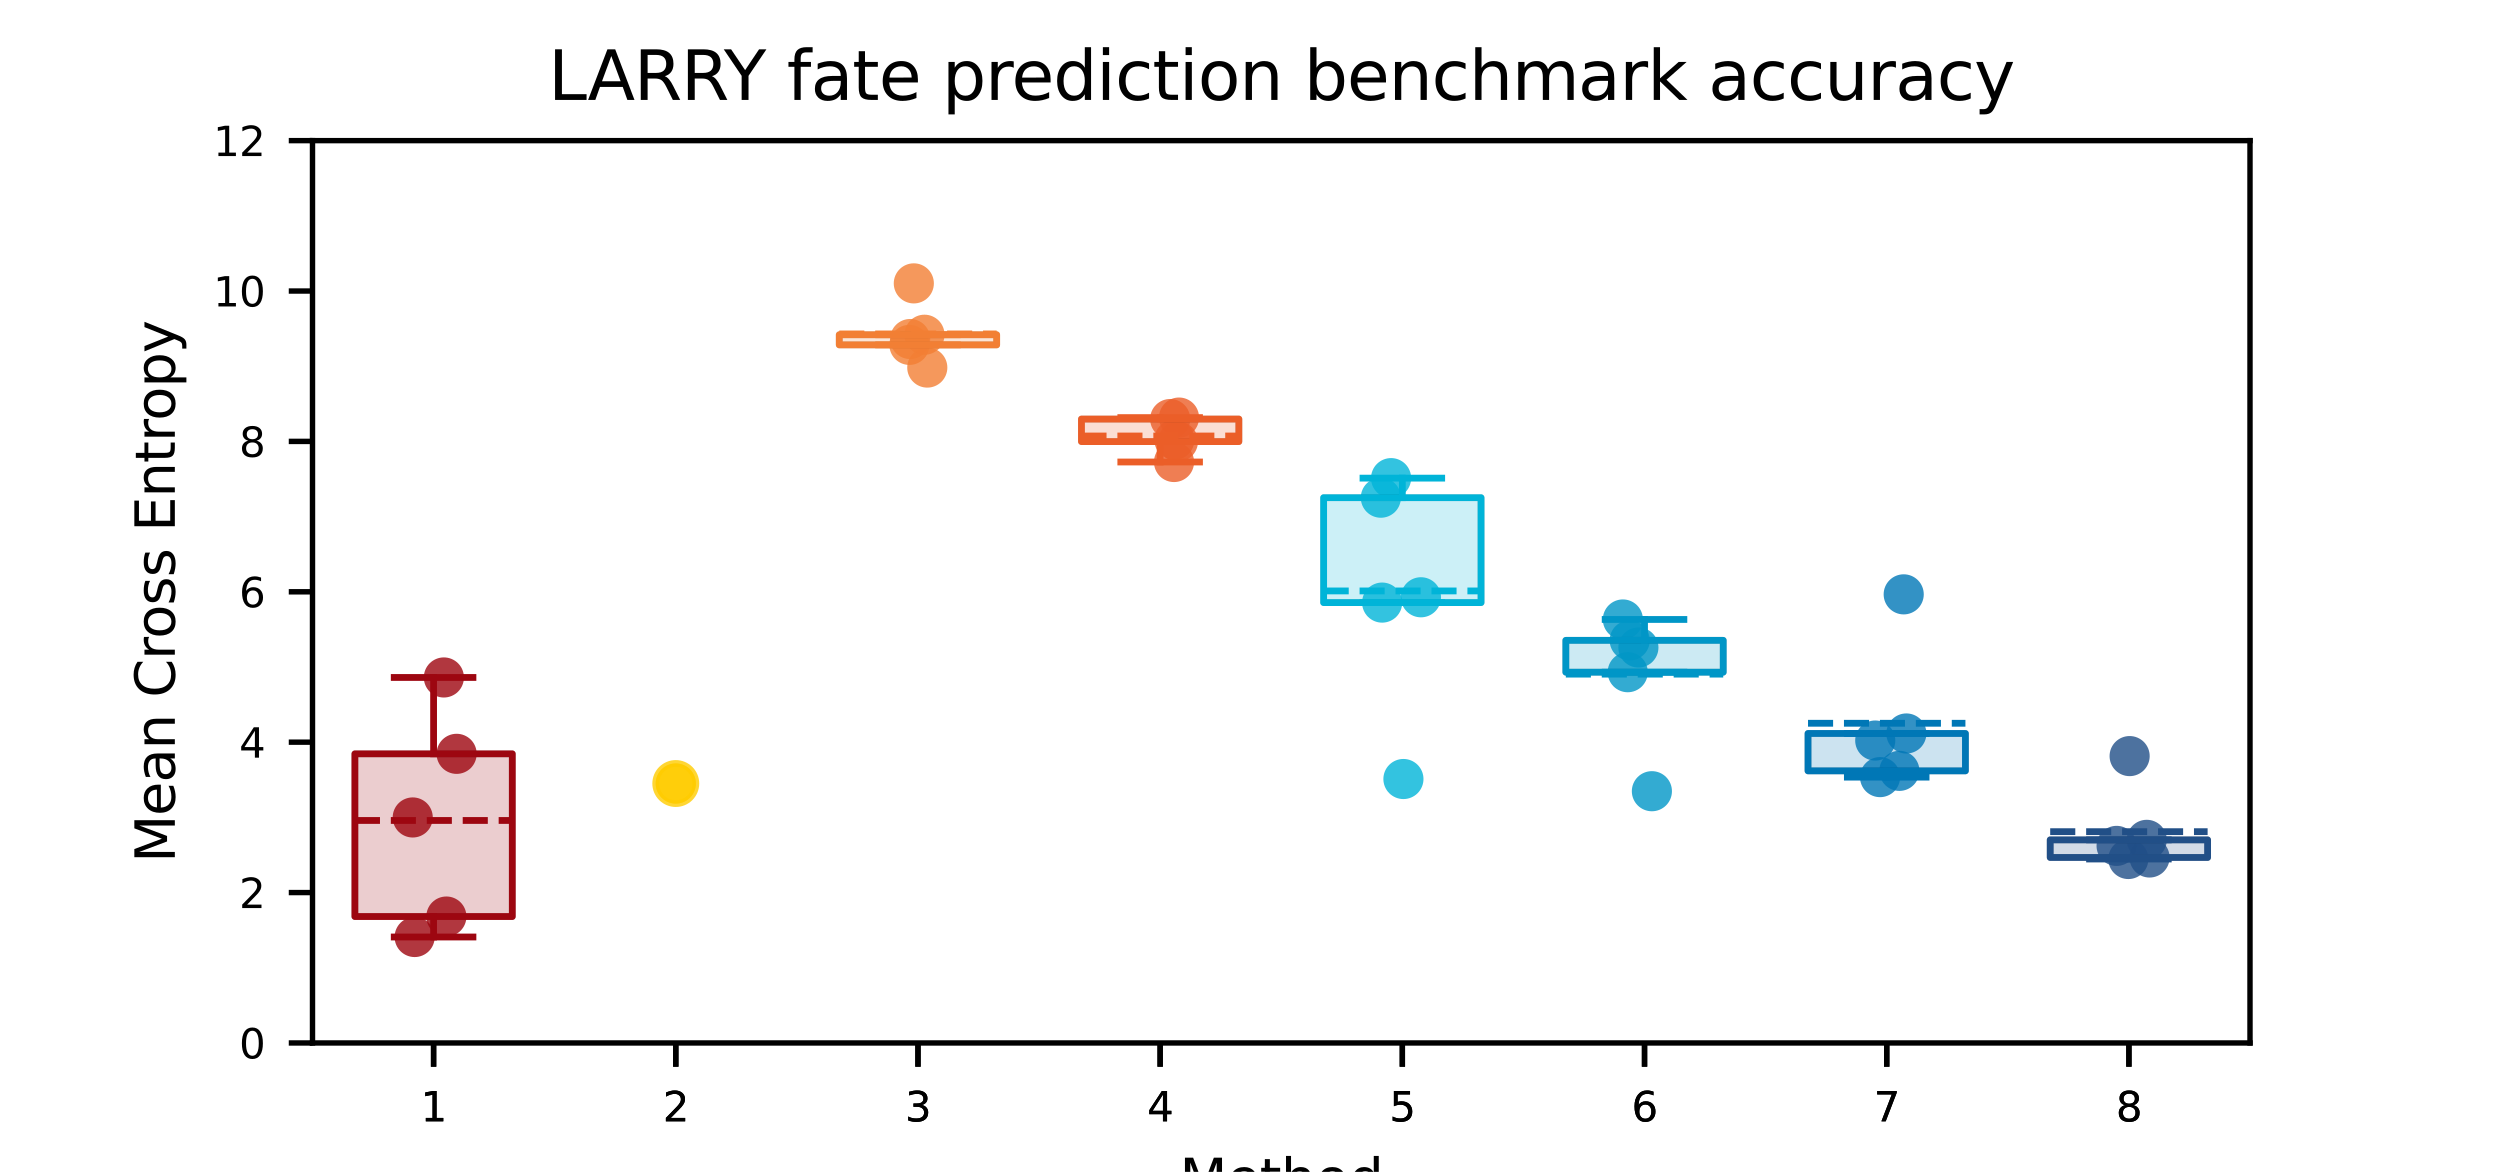<?xml version="1.0" encoding="utf-8" standalone="no"?>
<!DOCTYPE svg PUBLIC "-//W3C//DTD SVG 1.1//EN"
  "http://www.w3.org/Graphics/SVG/1.1/DTD/svg11.dtd">
<svg xmlns:xlink="http://www.w3.org/1999/xlink" width="368.64pt" height="172.8pt" viewBox="0 0 368.64 172.8" xmlns="http://www.w3.org/2000/svg" version="1.1">
 <defs>
  <style type="text/css">*{stroke-linejoin: round; stroke-linecap: butt}</style>
 </defs>
 <g id="figure_1">
  <g id="patch_1">
   <path d="M 0 172.8 
L 368.64 172.8 
L 368.64 0 
L 0 0 
z
" style="fill: #ffffff"/>
  </g>
  <g id="axes_1">
   <g id="patch_2">
    <path d="M 46.08 153.792 
L 331.776 153.792 
L 331.776 20.736 
L 46.08 20.736 
z
" style="fill: #ffffff"/>
   </g>
   <g id="PathCollection_1">
    <defs>
     <path id="C0_0_ad49b50236" d="M 0 2.958 
C 0.784 2.958 1.537 2.646 2.092 2.092 
C 2.646 1.537 2.958 0.784 2.958 -0 
C 2.958 -0.784 2.646 -1.537 2.092 -2.092 
C 1.537 -2.646 0.784 -2.958 0 -2.958 
C -0.784 -2.958 -1.537 -2.646 -2.092 -2.092 
C -2.646 -1.537 -2.958 -0.784 -2.958 0 
C -2.958 0.784 -2.646 1.537 -2.092 2.092 
C -1.537 2.646 -0.784 2.958 0 2.958 
z
"/>
    </defs>
    <g clip-path="url(#pccebb497a2)">
     <use xlink:href="#C0_0_ad49b50236" x="60.86" y="120.54" style="fill: #9d0610; fill-opacity: 0.8"/>
    </g>
    <g clip-path="url(#pccebb497a2)">
     <use xlink:href="#C0_0_ad49b50236" x="61.144" y="138.168" style="fill: #9d0610; fill-opacity: 0.8"/>
    </g>
    <g clip-path="url(#pccebb497a2)">
     <use xlink:href="#C0_0_ad49b50236" x="65.821" y="135.15" style="fill: #9d0610; fill-opacity: 0.8"/>
    </g>
    <g clip-path="url(#pccebb497a2)">
     <use xlink:href="#C0_0_ad49b50236" x="65.452" y="99.896" style="fill: #9d0610; fill-opacity: 0.8"/>
    </g>
    <g clip-path="url(#pccebb497a2)">
     <use xlink:href="#C0_0_ad49b50236" x="67.332" y="111.158" style="fill: #9d0610; fill-opacity: 0.8"/>
    </g>
   </g>
   <g id="PathCollection_2">
    <path d="M 99.648 118.494 
C 100.432 118.494 101.185 118.182 101.74 117.628 
C 102.294 117.073 102.606 116.32 102.606 115.536 
C 102.606 114.751 102.294 113.999 101.74 113.444 
C 101.185 112.89 100.432 112.578 99.648 112.578 
C 98.864 112.578 98.111 112.89 97.556 113.444 
C 97.002 113.999 96.69 114.751 96.69 115.536 
C 96.69 116.32 97.002 117.073 97.556 117.628 
C 98.111 118.182 98.864 118.494 99.648 118.494 
z
" clip-path="url(#pccebb497a2)" style="fill: #ffcc00; fill-opacity: 0.8"/>
   </g>
   <g id="PathCollection_3">
    <defs>
     <path id="C1_0_85ebd8613f" d="M 0 2.958 
C 0.784 2.958 1.537 2.646 2.092 2.092 
C 2.646 1.537 2.958 0.784 2.958 -0 
C 2.958 -0.784 2.646 -1.537 2.092 -2.092 
C 1.537 -2.646 0.784 -2.958 0 -2.958 
C -0.784 -2.958 -1.537 -2.646 -2.092 -2.092 
C -2.646 -1.537 -2.958 -0.784 -2.958 0 
C -2.958 0.784 -2.646 1.537 -2.092 2.092 
C -1.537 2.646 -0.784 2.958 0 2.958 
z
"/>
    </defs>
    <g clip-path="url(#pccebb497a2)">
     <use xlink:href="#C1_0_85ebd8613f" x="136.734" y="54.2" style="fill: #f27f34; fill-opacity: 0.8"/>
    </g>
    <g clip-path="url(#pccebb497a2)">
     <use xlink:href="#C1_0_85ebd8613f" x="134.748" y="41.786" style="fill: #f27f34; fill-opacity: 0.8"/>
    </g>
    <g clip-path="url(#pccebb497a2)">
     <use xlink:href="#C1_0_85ebd8613f" x="134.21" y="49.991" style="fill: #f27f34; fill-opacity: 0.8"/>
    </g>
    <g clip-path="url(#pccebb497a2)">
     <use xlink:href="#C1_0_85ebd8613f" x="134.099" y="50.855" style="fill: #f27f34; fill-opacity: 0.8"/>
    </g>
    <g clip-path="url(#pccebb497a2)">
     <use xlink:href="#C1_0_85ebd8613f" x="136.322" y="49.359" style="fill: #f27f34; fill-opacity: 0.8"/>
    </g>
   </g>
   <g id="PathCollection_4">
    <defs>
     <path id="C2_0_dd33c972ed" d="M 0 2.958 
C 0.784 2.958 1.537 2.646 2.092 2.092 
C 2.646 1.537 2.958 0.784 2.958 -0 
C 2.958 -0.784 2.646 -1.537 2.092 -2.092 
C 1.537 -2.646 0.784 -2.958 0 -2.958 
C -0.784 -2.958 -1.537 -2.646 -2.092 -2.092 
C -2.646 -1.537 -2.958 -0.784 -2.958 0 
C -2.958 0.784 -2.646 1.537 -2.092 2.092 
C -1.537 2.646 -0.784 2.958 0 2.958 
z
"/>
    </defs>
    <g clip-path="url(#pccebb497a2)">
     <use xlink:href="#C2_0_dd33c972ed" x="173.167" y="64.851" style="fill: #eb5e28; fill-opacity: 0.8"/>
    </g>
    <g clip-path="url(#pccebb497a2)">
     <use xlink:href="#C2_0_dd33c972ed" x="173.116" y="68.127" style="fill: #eb5e28; fill-opacity: 0.8"/>
    </g>
    <g clip-path="url(#pccebb497a2)">
     <use xlink:href="#C2_0_dd33c972ed" x="173.853" y="61.572" style="fill: #eb5e28; fill-opacity: 0.8"/>
    </g>
    <g clip-path="url(#pccebb497a2)">
     <use xlink:href="#C2_0_dd33c972ed" x="172.549" y="61.791" style="fill: #eb5e28; fill-opacity: 0.8"/>
    </g>
    <g clip-path="url(#pccebb497a2)">
     <use xlink:href="#C2_0_dd33c972ed" x="173.691" y="65.115" style="fill: #eb5e28; fill-opacity: 0.8"/>
    </g>
   </g>
   <g id="PathCollection_5">
    <defs>
     <path id="C3_0_b962f88900" d="M 0 2.958 
C 0.784 2.958 1.537 2.646 2.092 2.092 
C 2.646 1.537 2.958 0.784 2.958 -0 
C 2.958 -0.784 2.646 -1.537 2.092 -2.092 
C 1.537 -2.646 0.784 -2.958 0 -2.958 
C -0.784 -2.958 -1.537 -2.646 -2.092 -2.092 
C -2.646 -1.537 -2.958 -0.784 -2.958 0 
C -2.958 0.784 -2.646 1.537 -2.092 2.092 
C -1.537 2.646 -0.784 2.958 0 2.958 
z
"/>
    </defs>
    <g clip-path="url(#pccebb497a2)">
     <use xlink:href="#C3_0_b962f88900" x="206.944" y="114.87" style="fill: #00b4d8; fill-opacity: 0.8"/>
    </g>
    <g clip-path="url(#pccebb497a2)">
     <use xlink:href="#C3_0_b962f88900" x="205.124" y="70.504" style="fill: #00b4d8; fill-opacity: 0.8"/>
    </g>
    <g clip-path="url(#pccebb497a2)">
     <use xlink:href="#C3_0_b962f88900" x="203.614" y="73.389" style="fill: #00b4d8; fill-opacity: 0.8"/>
    </g>
    <g clip-path="url(#pccebb497a2)">
     <use xlink:href="#C3_0_b962f88900" x="203.805" y="88.856" style="fill: #00b4d8; fill-opacity: 0.8"/>
    </g>
    <g clip-path="url(#pccebb497a2)">
     <use xlink:href="#C3_0_b962f88900" x="209.526" y="88.072" style="fill: #00b4d8; fill-opacity: 0.8"/>
    </g>
   </g>
   <g id="PathCollection_6">
    <defs>
     <path id="C4_0_d5d946f637" d="M 0 2.958 
C 0.784 2.958 1.537 2.646 2.092 2.092 
C 2.646 1.537 2.958 0.784 2.958 -0 
C 2.958 -0.784 2.646 -1.537 2.092 -2.092 
C 1.537 -2.646 0.784 -2.958 0 -2.958 
C -0.784 -2.958 -1.537 -2.646 -2.092 -2.092 
C -2.646 -1.537 -2.958 -0.784 -2.958 0 
C -2.958 0.784 -2.646 1.537 -2.092 2.092 
C -1.537 2.646 -0.784 2.958 0 2.958 
z
"/>
    </defs>
    <g clip-path="url(#pccebb497a2)">
     <use xlink:href="#C4_0_d5d946f637" x="243.581" y="116.669" style="fill: #0096c7; fill-opacity: 0.8"/>
    </g>
    <g clip-path="url(#pccebb497a2)">
     <use xlink:href="#C4_0_d5d946f637" x="241.591" y="95.478" style="fill: #0096c7; fill-opacity: 0.8"/>
    </g>
    <g clip-path="url(#pccebb497a2)">
     <use xlink:href="#C4_0_d5d946f637" x="239.303" y="91.346" style="fill: #0096c7; fill-opacity: 0.8"/>
    </g>
    <g clip-path="url(#pccebb497a2)">
     <use xlink:href="#C4_0_d5d946f637" x="240.018" y="99.12" style="fill: #0096c7; fill-opacity: 0.8"/>
    </g>
    <g clip-path="url(#pccebb497a2)">
     <use xlink:href="#C4_0_d5d946f637" x="240.311" y="94.424" style="fill: #0096c7; fill-opacity: 0.8"/>
    </g>
   </g>
   <g id="PathCollection_7">
    <defs>
     <path id="C5_0_9ff714823f" d="M 0 2.958 
C 0.784 2.958 1.537 2.646 2.092 2.092 
C 2.646 1.537 2.958 0.784 2.958 -0 
C 2.958 -0.784 2.646 -1.537 2.092 -2.092 
C 1.537 -2.646 0.784 -2.958 0 -2.958 
C -0.784 -2.958 -1.537 -2.646 -2.092 -2.092 
C -2.646 -1.537 -2.958 -0.784 -2.958 0 
C -2.958 0.784 -2.646 1.537 -2.092 2.092 
C -1.537 2.646 -0.784 2.958 0 2.958 
z
"/>
    </defs>
    <g clip-path="url(#pccebb497a2)">
     <use xlink:href="#C5_0_9ff714823f" x="276.516" y="109.196" style="fill: #0077b6; fill-opacity: 0.8"/>
    </g>
    <g clip-path="url(#pccebb497a2)">
     <use xlink:href="#C5_0_9ff714823f" x="280.713" y="87.641" style="fill: #0077b6; fill-opacity: 0.8"/>
    </g>
    <g clip-path="url(#pccebb497a2)">
     <use xlink:href="#C5_0_9ff714823f" x="277.226" y="114.59" style="fill: #0077b6; fill-opacity: 0.8"/>
    </g>
    <g clip-path="url(#pccebb497a2)">
     <use xlink:href="#C5_0_9ff714823f" x="280.075" y="113.669" style="fill: #0077b6; fill-opacity: 0.8"/>
    </g>
    <g clip-path="url(#pccebb497a2)">
     <use xlink:href="#C5_0_9ff714823f" x="281.104" y="108.156" style="fill: #0077b6; fill-opacity: 0.8"/>
    </g>
   </g>
   <g id="PathCollection_8">
    <defs>
     <path id="C6_0_5fa1d9b368" d="M 0 2.958 
C 0.784 2.958 1.537 2.646 2.092 2.092 
C 2.646 1.537 2.958 0.784 2.958 -0 
C 2.958 -0.784 2.646 -1.537 2.092 -2.092 
C 1.537 -2.646 0.784 -2.958 0 -2.958 
C -0.784 -2.958 -1.537 -2.646 -2.092 -2.092 
C -2.646 -1.537 -2.958 -0.784 -2.958 0 
C -2.958 0.784 -2.646 1.537 -2.092 2.092 
C -1.537 2.646 -0.784 2.958 0 2.958 
z
"/>
    </defs>
    <g clip-path="url(#pccebb497a2)">
     <use xlink:href="#C6_0_5fa1d9b368" x="316.964" y="126.442" style="fill: #214f87; fill-opacity: 0.8"/>
    </g>
    <g clip-path="url(#pccebb497a2)">
     <use xlink:href="#C6_0_5fa1d9b368" x="314.027" y="111.491" style="fill: #214f87; fill-opacity: 0.8"/>
    </g>
    <g clip-path="url(#pccebb497a2)">
     <use xlink:href="#C6_0_5fa1d9b368" x="316.55" y="123.841" style="fill: #214f87; fill-opacity: 0.8"/>
    </g>
    <g clip-path="url(#pccebb497a2)">
     <use xlink:href="#C6_0_5fa1d9b368" x="312.105" y="124.732" style="fill: #214f87; fill-opacity: 0.8"/>
    </g>
    <g clip-path="url(#pccebb497a2)">
     <use xlink:href="#C6_0_5fa1d9b368" x="313.837" y="126.665" style="fill: #214f87; fill-opacity: 0.8"/>
    </g>
   </g>
   <g id="patch_3">
    <path d="M 52.33 135.15 
L 75.542 135.15 
L 75.542 111.158 
L 52.33 111.158 
L 52.33 135.15 
z
" clip-path="url(#pccebb497a2)" style="fill: #9d0610; opacity: 0.2; stroke: #000000; stroke-linejoin: miter"/>
   </g>
   <g id="line2d_1">
    <path d="M 63.936 135.15 
L 63.936 138.168 
" clip-path="url(#pccebb497a2)" style="fill: none; stroke: #000000; stroke-opacity: 0; stroke-linecap: square"/>
   </g>
   <g id="line2d_2">
    <path d="M 63.936 111.158 
L 63.936 99.896 
" clip-path="url(#pccebb497a2)" style="fill: none; stroke: #000000; stroke-opacity: 0; stroke-linecap: square"/>
   </g>
   <g id="line2d_3">
    <path d="M 58.133 138.168 
L 69.739 138.168 
" clip-path="url(#pccebb497a2)" style="fill: none; stroke: #000000; stroke-opacity: 0; stroke-linecap: square"/>
   </g>
   <g id="line2d_4">
    <path d="M 58.133 99.896 
L 69.739 99.896 
" clip-path="url(#pccebb497a2)" style="fill: none; stroke: #000000; stroke-opacity: 0; stroke-linecap: square"/>
   </g>
   <g id="patch_4">
    <path d="M 123.754 50.855 
L 146.966 50.855 
L 146.966 49.359 
L 123.754 49.359 
L 123.754 50.855 
z
" clip-path="url(#pccebb497a2)" style="fill: #f27f34; opacity: 0.2; stroke: #000000; stroke-linejoin: miter"/>
   </g>
   <g id="line2d_5">
    <path d="M 135.36 50.855 
L 135.36 50.855 
" clip-path="url(#pccebb497a2)" style="fill: none; stroke: #000000; stroke-opacity: 0; stroke-linecap: square"/>
   </g>
   <g id="line2d_6">
    <path d="M 135.36 49.359 
L 135.36 49.359 
" clip-path="url(#pccebb497a2)" style="fill: none; stroke: #000000; stroke-opacity: 0; stroke-linecap: square"/>
   </g>
   <g id="line2d_7">
    <path d="M 129.557 50.855 
L 141.163 50.855 
" clip-path="url(#pccebb497a2)" style="fill: none; stroke: #000000; stroke-opacity: 0; stroke-linecap: square"/>
   </g>
   <g id="line2d_8">
    <path d="M 129.557 49.359 
L 141.163 49.359 
" clip-path="url(#pccebb497a2)" style="fill: none; stroke: #000000; stroke-opacity: 0; stroke-linecap: square"/>
   </g>
   <g id="patch_5">
    <path d="M 159.466 65.115 
L 182.678 65.115 
L 182.678 61.791 
L 159.466 61.791 
L 159.466 65.115 
z
" clip-path="url(#pccebb497a2)" style="fill: #eb5e28; opacity: 0.2; stroke: #000000; stroke-linejoin: miter"/>
   </g>
   <g id="line2d_9">
    <path d="M 171.072 65.115 
L 171.072 68.127 
" clip-path="url(#pccebb497a2)" style="fill: none; stroke: #000000; stroke-opacity: 0; stroke-linecap: square"/>
   </g>
   <g id="line2d_10">
    <path d="M 171.072 61.791 
L 171.072 61.572 
" clip-path="url(#pccebb497a2)" style="fill: none; stroke: #000000; stroke-opacity: 0; stroke-linecap: square"/>
   </g>
   <g id="line2d_11">
    <path d="M 165.269 68.127 
L 176.875 68.127 
" clip-path="url(#pccebb497a2)" style="fill: none; stroke: #000000; stroke-opacity: 0; stroke-linecap: square"/>
   </g>
   <g id="line2d_12">
    <path d="M 165.269 61.572 
L 176.875 61.572 
" clip-path="url(#pccebb497a2)" style="fill: none; stroke: #000000; stroke-opacity: 0; stroke-linecap: square"/>
   </g>
   <g id="patch_6">
    <path d="M 195.178 88.856 
L 218.39 88.856 
L 218.39 73.389 
L 195.178 73.389 
L 195.178 88.856 
z
" clip-path="url(#pccebb497a2)" style="fill: #00b4d8; opacity: 0.2; stroke: #000000; stroke-linejoin: miter"/>
   </g>
   <g id="line2d_13">
    <path d="M 206.784 88.856 
L 206.784 88.856 
" clip-path="url(#pccebb497a2)" style="fill: none; stroke: #000000; stroke-opacity: 0; stroke-linecap: square"/>
   </g>
   <g id="line2d_14">
    <path d="M 206.784 73.389 
L 206.784 70.504 
" clip-path="url(#pccebb497a2)" style="fill: none; stroke: #000000; stroke-opacity: 0; stroke-linecap: square"/>
   </g>
   <g id="line2d_15">
    <path d="M 200.981 88.856 
L 212.587 88.856 
" clip-path="url(#pccebb497a2)" style="fill: none; stroke: #000000; stroke-opacity: 0; stroke-linecap: square"/>
   </g>
   <g id="line2d_16">
    <path d="M 200.981 70.504 
L 212.587 70.504 
" clip-path="url(#pccebb497a2)" style="fill: none; stroke: #000000; stroke-opacity: 0; stroke-linecap: square"/>
   </g>
   <g id="patch_7">
    <path d="M 230.89 99.12 
L 254.102 99.12 
L 254.102 94.424 
L 230.89 94.424 
L 230.89 99.12 
z
" clip-path="url(#pccebb497a2)" style="fill: #0096c7; opacity: 0.2; stroke: #000000; stroke-linejoin: miter"/>
   </g>
   <g id="line2d_17">
    <path d="M 242.496 99.12 
L 242.496 99.12 
" clip-path="url(#pccebb497a2)" style="fill: none; stroke: #000000; stroke-opacity: 0; stroke-linecap: square"/>
   </g>
   <g id="line2d_18">
    <path d="M 242.496 94.424 
L 242.496 91.346 
" clip-path="url(#pccebb497a2)" style="fill: none; stroke: #000000; stroke-opacity: 0; stroke-linecap: square"/>
   </g>
   <g id="line2d_19">
    <path d="M 236.693 99.12 
L 248.299 99.12 
" clip-path="url(#pccebb497a2)" style="fill: none; stroke: #000000; stroke-opacity: 0; stroke-linecap: square"/>
   </g>
   <g id="line2d_20">
    <path d="M 236.693 91.346 
L 248.299 91.346 
" clip-path="url(#pccebb497a2)" style="fill: none; stroke: #000000; stroke-opacity: 0; stroke-linecap: square"/>
   </g>
   <g id="patch_8">
    <path d="M 266.602 113.669 
L 289.814 113.669 
L 289.814 108.156 
L 266.602 108.156 
L 266.602 113.669 
z
" clip-path="url(#pccebb497a2)" style="fill: #0077b6; opacity: 0.2; stroke: #000000; stroke-linejoin: miter"/>
   </g>
   <g id="line2d_21">
    <path d="M 278.208 113.669 
L 278.208 114.59 
" clip-path="url(#pccebb497a2)" style="fill: none; stroke: #000000; stroke-opacity: 0; stroke-linecap: square"/>
   </g>
   <g id="line2d_22">
    <path d="M 278.208 108.156 
L 278.208 108.156 
" clip-path="url(#pccebb497a2)" style="fill: none; stroke: #000000; stroke-opacity: 0; stroke-linecap: square"/>
   </g>
   <g id="line2d_23">
    <path d="M 272.405 114.59 
L 284.011 114.59 
" clip-path="url(#pccebb497a2)" style="fill: none; stroke: #000000; stroke-opacity: 0; stroke-linecap: square"/>
   </g>
   <g id="line2d_24">
    <path d="M 272.405 108.156 
L 284.011 108.156 
" clip-path="url(#pccebb497a2)" style="fill: none; stroke: #000000; stroke-opacity: 0; stroke-linecap: square"/>
   </g>
   <g id="patch_9">
    <path d="M 302.314 126.442 
L 325.526 126.442 
L 325.526 123.841 
L 302.314 123.841 
L 302.314 126.442 
z
" clip-path="url(#pccebb497a2)" style="fill: #214f87; opacity: 0.2; stroke: #000000; stroke-linejoin: miter"/>
   </g>
   <g id="line2d_25">
    <path d="M 313.92 126.442 
L 313.92 126.665 
" clip-path="url(#pccebb497a2)" style="fill: none; stroke: #000000; stroke-opacity: 0; stroke-linecap: square"/>
   </g>
   <g id="line2d_26">
    <path d="M 313.92 123.841 
L 313.92 123.841 
" clip-path="url(#pccebb497a2)" style="fill: none; stroke: #000000; stroke-opacity: 0; stroke-linecap: square"/>
   </g>
   <g id="line2d_27">
    <path d="M 308.117 126.665 
L 319.723 126.665 
" clip-path="url(#pccebb497a2)" style="fill: none; stroke: #000000; stroke-opacity: 0; stroke-linecap: square"/>
   </g>
   <g id="line2d_28">
    <path d="M 308.117 123.841 
L 319.723 123.841 
" clip-path="url(#pccebb497a2)" style="fill: none; stroke: #000000; stroke-opacity: 0; stroke-linecap: square"/>
   </g>
   <g id="PathCollection_9">
    <defs>
     <path id="m04e31f7bbd" d="M 0 2.958 
C 0.784 2.958 1.537 2.646 2.092 2.092 
C 2.646 1.537 2.958 0.784 2.958 0 
C 2.958 -0.784 2.646 -1.537 2.092 -2.092 
C 1.537 -2.646 0.784 -2.958 0 -2.958 
C -0.784 -2.958 -1.537 -2.646 -2.092 -2.092 
C -2.646 -1.537 -2.958 -0.784 -2.958 0 
C -2.958 0.784 -2.646 1.537 -2.092 2.092 
C -1.537 2.646 -0.784 2.958 0 2.958 
z
" style="stroke: #ffcc00; stroke-opacity: 0.8"/>
    </defs>
    <g clip-path="url(#pccebb497a2)">
     <use xlink:href="#m04e31f7bbd" x="99.648" y="115.536" style="fill: #ffcc00; fill-opacity: 0.8; stroke: #ffcc00; stroke-opacity: 0.8"/>
    </g>
   </g>
   <g id="line2d_29">
    <path d="M 52.33 120.982 
L 75.542 120.982 
" clip-path="url(#pccebb497a2)" style="fill: none; stroke-dasharray: 3.7,1.6; stroke-dashoffset: 0; stroke: #9d0610"/>
   </g>
   <g id="line2d_30">
    <path d="M 123.754 49.238 
L 146.966 49.238 
" clip-path="url(#pccebb497a2)" style="fill: none; stroke-dasharray: 3.7,1.6; stroke-dashoffset: 0; stroke: #f27f34"/>
   </g>
   <g id="line2d_31">
    <path d="M 159.466 64.291 
L 182.678 64.291 
" clip-path="url(#pccebb497a2)" style="fill: none; stroke-dasharray: 3.7,1.6; stroke-dashoffset: 0; stroke: #eb5e28"/>
   </g>
   <g id="line2d_32">
    <path d="M 195.178 87.138 
L 218.39 87.138 
" clip-path="url(#pccebb497a2)" style="fill: none; stroke-dasharray: 3.7,1.6; stroke-dashoffset: 0; stroke: #00b4d8"/>
   </g>
   <g id="line2d_33">
    <path d="M 230.89 99.407 
L 254.102 99.407 
" clip-path="url(#pccebb497a2)" style="fill: none; stroke-dasharray: 3.7,1.6; stroke-dashoffset: 0; stroke: #0096c7"/>
   </g>
   <g id="line2d_34">
    <path d="M 266.602 106.65 
L 289.814 106.65 
" clip-path="url(#pccebb497a2)" style="fill: none; stroke-dasharray: 3.7,1.6; stroke-dashoffset: 0; stroke: #0077b6"/>
   </g>
   <g id="line2d_35">
    <path d="M 302.314 122.634 
L 325.526 122.634 
" clip-path="url(#pccebb497a2)" style="fill: none; stroke-dasharray: 3.7,1.6; stroke-dashoffset: 0; stroke: #214f87"/>
   </g>
   <g id="matplotlib.axis_1">
    <g id="xtick_1">
     <g id="line2d_36">
      <defs>
       <path id="mc5fb6229e7" d="M 0 0 
L 0 3.5 
" style="stroke: #000000; stroke-width: 0.8"/>
      </defs>
      <g>
       <use xlink:href="#mc5fb6229e7" x="63.936" y="153.792" style="stroke: #000000; stroke-width: 0.8"/>
      </g>
     </g>
     <g id="text_1">
      <!-- 1 -->
      <g transform="translate(62.027 165.351) scale(0.06 -0.06)">
       <defs>
        <path id="DejaVuSans-31" d="M 794 531 
L 1825 531 
L 1825 4091 
L 703 3866 
L 703 4441 
L 1819 4666 
L 2450 4666 
L 2450 531 
L 3481 531 
L 3481 0 
L 794 0 
L 794 531 
z
" transform="scale(0.016)"/>
       </defs>
       <use xlink:href="#DejaVuSans-31"/>
      </g>
     </g>
    </g>
    <g id="xtick_2">
     <g id="line2d_37">
      <g>
       <use xlink:href="#mc5fb6229e7" x="99.648" y="153.792" style="stroke: #000000; stroke-width: 0.8"/>
      </g>
     </g>
     <g id="text_2">
      <!-- 2 -->
      <g transform="translate(97.739 165.351) scale(0.06 -0.06)">
       <defs>
        <path id="DejaVuSans-32" d="M 1228 531 
L 3431 531 
L 3431 0 
L 469 0 
L 469 531 
Q 828 903 1448 1529 
Q 2069 2156 2228 2338 
Q 2531 2678 2651 2914 
Q 2772 3150 2772 3378 
Q 2772 3750 2511 3984 
Q 2250 4219 1831 4219 
Q 1534 4219 1204 4116 
Q 875 4013 500 3803 
L 500 4441 
Q 881 4594 1212 4672 
Q 1544 4750 1819 4750 
Q 2544 4750 2975 4387 
Q 3406 4025 3406 3419 
Q 3406 3131 3298 2873 
Q 3191 2616 2906 2266 
Q 2828 2175 2409 1742 
Q 1991 1309 1228 531 
z
" transform="scale(0.016)"/>
       </defs>
       <use xlink:href="#DejaVuSans-32"/>
      </g>
     </g>
    </g>
    <g id="xtick_3">
     <g id="line2d_38">
      <g>
       <use xlink:href="#mc5fb6229e7" x="135.36" y="153.792" style="stroke: #000000; stroke-width: 0.8"/>
      </g>
     </g>
     <g id="text_3">
      <!-- 3 -->
      <g transform="translate(133.451 165.351) scale(0.06 -0.06)">
       <defs>
        <path id="DejaVuSans-33" d="M 2597 2516 
Q 3050 2419 3304 2112 
Q 3559 1806 3559 1356 
Q 3559 666 3084 287 
Q 2609 -91 1734 -91 
Q 1441 -91 1130 -33 
Q 819 25 488 141 
L 488 750 
Q 750 597 1062 519 
Q 1375 441 1716 441 
Q 2309 441 2620 675 
Q 2931 909 2931 1356 
Q 2931 1769 2642 2001 
Q 2353 2234 1838 2234 
L 1294 2234 
L 1294 2753 
L 1863 2753 
Q 2328 2753 2575 2939 
Q 2822 3125 2822 3475 
Q 2822 3834 2567 4026 
Q 2313 4219 1838 4219 
Q 1578 4219 1281 4162 
Q 984 4106 628 3988 
L 628 4550 
Q 988 4650 1302 4700 
Q 1616 4750 1894 4750 
Q 2613 4750 3031 4423 
Q 3450 4097 3450 3541 
Q 3450 3153 3228 2886 
Q 3006 2619 2597 2516 
z
" transform="scale(0.016)"/>
       </defs>
       <use xlink:href="#DejaVuSans-33"/>
      </g>
     </g>
    </g>
    <g id="xtick_4">
     <g id="line2d_39">
      <g>
       <use xlink:href="#mc5fb6229e7" x="171.072" y="153.792" style="stroke: #000000; stroke-width: 0.8"/>
      </g>
     </g>
     <g id="text_4">
      <!-- 4 -->
      <g transform="translate(169.163 165.351) scale(0.06 -0.06)">
       <defs>
        <path id="DejaVuSans-34" d="M 2419 4116 
L 825 1625 
L 2419 1625 
L 2419 4116 
z
M 2253 4666 
L 3047 4666 
L 3047 1625 
L 3713 1625 
L 3713 1100 
L 3047 1100 
L 3047 0 
L 2419 0 
L 2419 1100 
L 313 1100 
L 313 1709 
L 2253 4666 
z
" transform="scale(0.016)"/>
       </defs>
       <use xlink:href="#DejaVuSans-34"/>
      </g>
     </g>
    </g>
    <g id="xtick_5">
     <g id="line2d_40">
      <g>
       <use xlink:href="#mc5fb6229e7" x="206.784" y="153.792" style="stroke: #000000; stroke-width: 0.8"/>
      </g>
     </g>
     <g id="text_5">
      <!-- 5 -->
      <g transform="translate(204.875 165.351) scale(0.06 -0.06)">
       <defs>
        <path id="DejaVuSans-35" d="M 691 4666 
L 3169 4666 
L 3169 4134 
L 1269 4134 
L 1269 2991 
Q 1406 3038 1543 3061 
Q 1681 3084 1819 3084 
Q 2600 3084 3056 2656 
Q 3513 2228 3513 1497 
Q 3513 744 3044 326 
Q 2575 -91 1722 -91 
Q 1428 -91 1123 -41 
Q 819 9 494 109 
L 494 744 
Q 775 591 1075 516 
Q 1375 441 1709 441 
Q 2250 441 2565 725 
Q 2881 1009 2881 1497 
Q 2881 1984 2565 2268 
Q 2250 2553 1709 2553 
Q 1456 2553 1204 2497 
Q 953 2441 691 2322 
L 691 4666 
z
" transform="scale(0.016)"/>
       </defs>
       <use xlink:href="#DejaVuSans-35"/>
      </g>
     </g>
    </g>
    <g id="xtick_6">
     <g id="line2d_41">
      <g>
       <use xlink:href="#mc5fb6229e7" x="242.496" y="153.792" style="stroke: #000000; stroke-width: 0.8"/>
      </g>
     </g>
     <g id="text_6">
      <!-- 6 -->
      <g transform="translate(240.587 165.351) scale(0.06 -0.06)">
       <defs>
        <path id="DejaVuSans-36" d="M 2113 2584 
Q 1688 2584 1439 2293 
Q 1191 2003 1191 1497 
Q 1191 994 1439 701 
Q 1688 409 2113 409 
Q 2538 409 2786 701 
Q 3034 994 3034 1497 
Q 3034 2003 2786 2293 
Q 2538 2584 2113 2584 
z
M 3366 4563 
L 3366 3988 
Q 3128 4100 2886 4159 
Q 2644 4219 2406 4219 
Q 1781 4219 1451 3797 
Q 1122 3375 1075 2522 
Q 1259 2794 1537 2939 
Q 1816 3084 2150 3084 
Q 2853 3084 3261 2657 
Q 3669 2231 3669 1497 
Q 3669 778 3244 343 
Q 2819 -91 2113 -91 
Q 1303 -91 875 529 
Q 447 1150 447 2328 
Q 447 3434 972 4092 
Q 1497 4750 2381 4750 
Q 2619 4750 2861 4703 
Q 3103 4656 3366 4563 
z
" transform="scale(0.016)"/>
       </defs>
       <use xlink:href="#DejaVuSans-36"/>
      </g>
     </g>
    </g>
    <g id="xtick_7">
     <g id="line2d_42">
      <g>
       <use xlink:href="#mc5fb6229e7" x="278.208" y="153.792" style="stroke: #000000; stroke-width: 0.8"/>
      </g>
     </g>
     <g id="text_7">
      <!-- 7 -->
      <g transform="translate(276.299 165.351) scale(0.06 -0.06)">
       <defs>
        <path id="DejaVuSans-37" d="M 525 4666 
L 3525 4666 
L 3525 4397 
L 1831 0 
L 1172 0 
L 2766 4134 
L 525 4134 
L 525 4666 
z
" transform="scale(0.016)"/>
       </defs>
       <use xlink:href="#DejaVuSans-37"/>
      </g>
     </g>
    </g>
    <g id="xtick_8">
     <g id="line2d_43">
      <g>
       <use xlink:href="#mc5fb6229e7" x="313.92" y="153.792" style="stroke: #000000; stroke-width: 0.8"/>
      </g>
     </g>
     <g id="text_8">
      <!-- 8 -->
      <g transform="translate(312.011 165.351) scale(0.06 -0.06)">
       <defs>
        <path id="DejaVuSans-38" d="M 2034 2216 
Q 1584 2216 1326 1975 
Q 1069 1734 1069 1313 
Q 1069 891 1326 650 
Q 1584 409 2034 409 
Q 2484 409 2743 651 
Q 3003 894 3003 1313 
Q 3003 1734 2745 1975 
Q 2488 2216 2034 2216 
z
M 1403 2484 
Q 997 2584 770 2862 
Q 544 3141 544 3541 
Q 544 4100 942 4425 
Q 1341 4750 2034 4750 
Q 2731 4750 3128 4425 
Q 3525 4100 3525 3541 
Q 3525 3141 3298 2862 
Q 3072 2584 2669 2484 
Q 3125 2378 3379 2068 
Q 3634 1759 3634 1313 
Q 3634 634 3220 271 
Q 2806 -91 2034 -91 
Q 1263 -91 848 271 
Q 434 634 434 1313 
Q 434 1759 690 2068 
Q 947 2378 1403 2484 
z
M 1172 3481 
Q 1172 3119 1398 2916 
Q 1625 2713 2034 2713 
Q 2441 2713 2670 2916 
Q 2900 3119 2900 3481 
Q 2900 3844 2670 4047 
Q 2441 4250 2034 4250 
Q 1625 4250 1398 4047 
Q 1172 3844 1172 3481 
z
" transform="scale(0.016)"/>
       </defs>
       <use xlink:href="#DejaVuSans-38"/>
      </g>
     </g>
    </g>
    <g id="xtick_9">
     <g id="line2d_44">
      <g>
       <use xlink:href="#mc5fb6229e7" x="63.936" y="153.792" style="stroke: #000000; stroke-width: 0.8"/>
      </g>
     </g>
     <g id="text_9">
      <!-- 1 -->
      <g transform="translate(62.027 165.351) scale(0.06 -0.06)">
       <use xlink:href="#DejaVuSans-31"/>
      </g>
     </g>
    </g>
    <g id="xtick_10">
     <g id="line2d_45">
      <g>
       <use xlink:href="#mc5fb6229e7" x="99.648" y="153.792" style="stroke: #000000; stroke-width: 0.8"/>
      </g>
     </g>
     <g id="text_10">
      <!-- 2 -->
      <g transform="translate(97.739 165.351) scale(0.06 -0.06)">
       <use xlink:href="#DejaVuSans-32"/>
      </g>
     </g>
    </g>
    <g id="xtick_11">
     <g id="line2d_46">
      <g>
       <use xlink:href="#mc5fb6229e7" x="135.36" y="153.792" style="stroke: #000000; stroke-width: 0.8"/>
      </g>
     </g>
     <g id="text_11">
      <!-- 3 -->
      <g transform="translate(133.451 165.351) scale(0.06 -0.06)">
       <use xlink:href="#DejaVuSans-33"/>
      </g>
     </g>
    </g>
    <g id="xtick_12">
     <g id="line2d_47">
      <g>
       <use xlink:href="#mc5fb6229e7" x="171.072" y="153.792" style="stroke: #000000; stroke-width: 0.8"/>
      </g>
     </g>
     <g id="text_12">
      <!-- 4 -->
      <g transform="translate(169.163 165.351) scale(0.06 -0.06)">
       <use xlink:href="#DejaVuSans-34"/>
      </g>
     </g>
    </g>
    <g id="xtick_13">
     <g id="line2d_48">
      <g>
       <use xlink:href="#mc5fb6229e7" x="206.784" y="153.792" style="stroke: #000000; stroke-width: 0.8"/>
      </g>
     </g>
     <g id="text_13">
      <!-- 5 -->
      <g transform="translate(204.875 165.351) scale(0.06 -0.06)">
       <use xlink:href="#DejaVuSans-35"/>
      </g>
     </g>
    </g>
    <g id="xtick_14">
     <g id="line2d_49">
      <g>
       <use xlink:href="#mc5fb6229e7" x="242.496" y="153.792" style="stroke: #000000; stroke-width: 0.8"/>
      </g>
     </g>
     <g id="text_14">
      <!-- 6 -->
      <g transform="translate(240.587 165.351) scale(0.06 -0.06)">
       <use xlink:href="#DejaVuSans-36"/>
      </g>
     </g>
    </g>
    <g id="xtick_15">
     <g id="line2d_50">
      <g>
       <use xlink:href="#mc5fb6229e7" x="278.208" y="153.792" style="stroke: #000000; stroke-width: 0.8"/>
      </g>
     </g>
     <g id="text_15">
      <!-- 7 -->
      <g transform="translate(276.299 165.351) scale(0.06 -0.06)">
       <use xlink:href="#DejaVuSans-37"/>
      </g>
     </g>
    </g>
    <g id="xtick_16">
     <g id="line2d_51">
      <g>
       <use xlink:href="#mc5fb6229e7" x="313.92" y="153.792" style="stroke: #000000; stroke-width: 0.8"/>
      </g>
     </g>
     <g id="text_16">
      <!-- 8 -->
      <g transform="translate(312.011 165.351) scale(0.06 -0.06)">
       <use xlink:href="#DejaVuSans-38"/>
      </g>
     </g>
    </g>
    <g id="text_17">
     <!-- Method -->
     <g transform="translate(173.925 176.678) scale(0.08 -0.08)">
      <defs>
       <path id="DejaVuSans-4d" d="M 628 4666 
L 1569 4666 
L 2759 1491 
L 3956 4666 
L 4897 4666 
L 4897 0 
L 4281 0 
L 4281 4097 
L 3078 897 
L 2444 897 
L 1241 4097 
L 1241 0 
L 628 0 
L 628 4666 
z
" transform="scale(0.016)"/>
       <path id="DejaVuSans-65" d="M 3597 1894 
L 3597 1613 
L 953 1613 
Q 991 1019 1311 708 
Q 1631 397 2203 397 
Q 2534 397 2845 478 
Q 3156 559 3463 722 
L 3463 178 
Q 3153 47 2828 -22 
Q 2503 -91 2169 -91 
Q 1331 -91 842 396 
Q 353 884 353 1716 
Q 353 2575 817 3079 
Q 1281 3584 2069 3584 
Q 2775 3584 3186 3129 
Q 3597 2675 3597 1894 
z
M 3022 2063 
Q 3016 2534 2758 2815 
Q 2500 3097 2075 3097 
Q 1594 3097 1305 2825 
Q 1016 2553 972 2059 
L 3022 2063 
z
" transform="scale(0.016)"/>
       <path id="DejaVuSans-74" d="M 1172 4494 
L 1172 3500 
L 2356 3500 
L 2356 3053 
L 1172 3053 
L 1172 1153 
Q 1172 725 1289 603 
Q 1406 481 1766 481 
L 2356 481 
L 2356 0 
L 1766 0 
Q 1100 0 847 248 
Q 594 497 594 1153 
L 594 3053 
L 172 3053 
L 172 3500 
L 594 3500 
L 594 4494 
L 1172 4494 
z
" transform="scale(0.016)"/>
       <path id="DejaVuSans-68" d="M 3513 2113 
L 3513 0 
L 2938 0 
L 2938 2094 
Q 2938 2591 2744 2837 
Q 2550 3084 2163 3084 
Q 1697 3084 1428 2787 
Q 1159 2491 1159 1978 
L 1159 0 
L 581 0 
L 581 4863 
L 1159 4863 
L 1159 2956 
Q 1366 3272 1645 3428 
Q 1925 3584 2291 3584 
Q 2894 3584 3203 3211 
Q 3513 2838 3513 2113 
z
" transform="scale(0.016)"/>
       <path id="DejaVuSans-6f" d="M 1959 3097 
Q 1497 3097 1228 2736 
Q 959 2375 959 1747 
Q 959 1119 1226 758 
Q 1494 397 1959 397 
Q 2419 397 2687 759 
Q 2956 1122 2956 1747 
Q 2956 2369 2687 2733 
Q 2419 3097 1959 3097 
z
M 1959 3584 
Q 2709 3584 3137 3096 
Q 3566 2609 3566 1747 
Q 3566 888 3137 398 
Q 2709 -91 1959 -91 
Q 1206 -91 779 398 
Q 353 888 353 1747 
Q 353 2609 779 3096 
Q 1206 3584 1959 3584 
z
" transform="scale(0.016)"/>
       <path id="DejaVuSans-64" d="M 2906 2969 
L 2906 4863 
L 3481 4863 
L 3481 0 
L 2906 0 
L 2906 525 
Q 2725 213 2448 61 
Q 2172 -91 1784 -91 
Q 1150 -91 751 415 
Q 353 922 353 1747 
Q 353 2572 751 3078 
Q 1150 3584 1784 3584 
Q 2172 3584 2448 3432 
Q 2725 3281 2906 2969 
z
M 947 1747 
Q 947 1113 1208 752 
Q 1469 391 1925 391 
Q 2381 391 2643 752 
Q 2906 1113 2906 1747 
Q 2906 2381 2643 2742 
Q 2381 3103 1925 3103 
Q 1469 3103 1208 2742 
Q 947 2381 947 1747 
z
" transform="scale(0.016)"/>
      </defs>
      <use xlink:href="#DejaVuSans-4d"/>
      <use xlink:href="#DejaVuSans-65" transform="translate(86.279 0)"/>
      <use xlink:href="#DejaVuSans-74" transform="translate(147.803 0)"/>
      <use xlink:href="#DejaVuSans-68" transform="translate(187.012 0)"/>
      <use xlink:href="#DejaVuSans-6f" transform="translate(250.391 0)"/>
      <use xlink:href="#DejaVuSans-64" transform="translate(311.572 0)"/>
     </g>
    </g>
   </g>
   <g id="matplotlib.axis_2">
    <g id="ytick_1">
     <g id="line2d_52">
      <defs>
       <path id="md40258db82" d="M 0 0 
L -3.5 0 
" style="stroke: #000000; stroke-width: 0.8"/>
      </defs>
      <g>
       <use xlink:href="#md40258db82" x="46.08" y="153.792" style="stroke: #000000; stroke-width: 0.8"/>
      </g>
     </g>
     <g id="text_18">
      <!-- 0 -->
      <g transform="translate(35.263 156.072) scale(0.06 -0.06)">
       <defs>
        <path id="DejaVuSans-30" d="M 2034 4250 
Q 1547 4250 1301 3770 
Q 1056 3291 1056 2328 
Q 1056 1369 1301 889 
Q 1547 409 2034 409 
Q 2525 409 2770 889 
Q 3016 1369 3016 2328 
Q 3016 3291 2770 3770 
Q 2525 4250 2034 4250 
z
M 2034 4750 
Q 2819 4750 3233 4129 
Q 3647 3509 3647 2328 
Q 3647 1150 3233 529 
Q 2819 -91 2034 -91 
Q 1250 -91 836 529 
Q 422 1150 422 2328 
Q 422 3509 836 4129 
Q 1250 4750 2034 4750 
z
" transform="scale(0.016)"/>
       </defs>
       <use xlink:href="#DejaVuSans-30"/>
      </g>
     </g>
    </g>
    <g id="ytick_2">
     <g id="line2d_53">
      <g>
       <use xlink:href="#md40258db82" x="46.08" y="131.616" style="stroke: #000000; stroke-width: 0.8"/>
      </g>
     </g>
     <g id="text_19">
      <!-- 2 -->
      <g transform="translate(35.263 133.896) scale(0.06 -0.06)">
       <use xlink:href="#DejaVuSans-32"/>
      </g>
     </g>
    </g>
    <g id="ytick_3">
     <g id="line2d_54">
      <g>
       <use xlink:href="#md40258db82" x="46.08" y="109.44" style="stroke: #000000; stroke-width: 0.8"/>
      </g>
     </g>
     <g id="text_20">
      <!-- 4 -->
      <g transform="translate(35.263 111.72) scale(0.06 -0.06)">
       <use xlink:href="#DejaVuSans-34"/>
      </g>
     </g>
    </g>
    <g id="ytick_4">
     <g id="line2d_55">
      <g>
       <use xlink:href="#md40258db82" x="46.08" y="87.264" style="stroke: #000000; stroke-width: 0.8"/>
      </g>
     </g>
     <g id="text_21">
      <!-- 6 -->
      <g transform="translate(35.263 89.544) scale(0.06 -0.06)">
       <use xlink:href="#DejaVuSans-36"/>
      </g>
     </g>
    </g>
    <g id="ytick_5">
     <g id="line2d_56">
      <g>
       <use xlink:href="#md40258db82" x="46.08" y="65.088" style="stroke: #000000; stroke-width: 0.8"/>
      </g>
     </g>
     <g id="text_22">
      <!-- 8 -->
      <g transform="translate(35.263 67.368) scale(0.06 -0.06)">
       <use xlink:href="#DejaVuSans-38"/>
      </g>
     </g>
    </g>
    <g id="ytick_6">
     <g id="line2d_57">
      <g>
       <use xlink:href="#md40258db82" x="46.08" y="42.912" style="stroke: #000000; stroke-width: 0.8"/>
      </g>
     </g>
     <g id="text_23">
      <!-- 10 -->
      <g transform="translate(31.445 45.192) scale(0.06 -0.06)">
       <use xlink:href="#DejaVuSans-31"/>
       <use xlink:href="#DejaVuSans-30" transform="translate(63.623 0)"/>
      </g>
     </g>
    </g>
    <g id="ytick_7">
     <g id="line2d_58">
      <g>
       <use xlink:href="#md40258db82" x="46.08" y="20.736" style="stroke: #000000; stroke-width: 0.8"/>
      </g>
     </g>
     <g id="text_24">
      <!-- 12 -->
      <g transform="translate(31.445 23.016) scale(0.06 -0.06)">
       <use xlink:href="#DejaVuSans-31"/>
       <use xlink:href="#DejaVuSans-32" transform="translate(63.623 0)"/>
      </g>
     </g>
    </g>
    <g id="text_25">
     <!-- Mean Cross Entropy -->
     <g transform="translate(25.781 127.207) rotate(-90) scale(0.08 -0.08)">
      <defs>
       <path id="DejaVuSans-61" d="M 2194 1759 
Q 1497 1759 1228 1600 
Q 959 1441 959 1056 
Q 959 750 1161 570 
Q 1363 391 1709 391 
Q 2188 391 2477 730 
Q 2766 1069 2766 1631 
L 2766 1759 
L 2194 1759 
z
M 3341 1997 
L 3341 0 
L 2766 0 
L 2766 531 
Q 2569 213 2275 61 
Q 1981 -91 1556 -91 
Q 1019 -91 701 211 
Q 384 513 384 1019 
Q 384 1609 779 1909 
Q 1175 2209 1959 2209 
L 2766 2209 
L 2766 2266 
Q 2766 2663 2505 2880 
Q 2244 3097 1772 3097 
Q 1472 3097 1187 3025 
Q 903 2953 641 2809 
L 641 3341 
Q 956 3463 1253 3523 
Q 1550 3584 1831 3584 
Q 2591 3584 2966 3190 
Q 3341 2797 3341 1997 
z
" transform="scale(0.016)"/>
       <path id="DejaVuSans-6e" d="M 3513 2113 
L 3513 0 
L 2938 0 
L 2938 2094 
Q 2938 2591 2744 2837 
Q 2550 3084 2163 3084 
Q 1697 3084 1428 2787 
Q 1159 2491 1159 1978 
L 1159 0 
L 581 0 
L 581 3500 
L 1159 3500 
L 1159 2956 
Q 1366 3272 1645 3428 
Q 1925 3584 2291 3584 
Q 2894 3584 3203 3211 
Q 3513 2838 3513 2113 
z
" transform="scale(0.016)"/>
       <path id="DejaVuSans-20" transform="scale(0.016)"/>
       <path id="DejaVuSans-43" d="M 4122 4306 
L 4122 3641 
Q 3803 3938 3442 4084 
Q 3081 4231 2675 4231 
Q 1875 4231 1450 3742 
Q 1025 3253 1025 2328 
Q 1025 1406 1450 917 
Q 1875 428 2675 428 
Q 3081 428 3442 575 
Q 3803 722 4122 1019 
L 4122 359 
Q 3791 134 3420 21 
Q 3050 -91 2638 -91 
Q 1578 -91 968 557 
Q 359 1206 359 2328 
Q 359 3453 968 4101 
Q 1578 4750 2638 4750 
Q 3056 4750 3426 4639 
Q 3797 4528 4122 4306 
z
" transform="scale(0.016)"/>
       <path id="DejaVuSans-72" d="M 2631 2963 
Q 2534 3019 2420 3045 
Q 2306 3072 2169 3072 
Q 1681 3072 1420 2755 
Q 1159 2438 1159 1844 
L 1159 0 
L 581 0 
L 581 3500 
L 1159 3500 
L 1159 2956 
Q 1341 3275 1631 3429 
Q 1922 3584 2338 3584 
Q 2397 3584 2469 3576 
Q 2541 3569 2628 3553 
L 2631 2963 
z
" transform="scale(0.016)"/>
       <path id="DejaVuSans-73" d="M 2834 3397 
L 2834 2853 
Q 2591 2978 2328 3040 
Q 2066 3103 1784 3103 
Q 1356 3103 1142 2972 
Q 928 2841 928 2578 
Q 928 2378 1081 2264 
Q 1234 2150 1697 2047 
L 1894 2003 
Q 2506 1872 2764 1633 
Q 3022 1394 3022 966 
Q 3022 478 2636 193 
Q 2250 -91 1575 -91 
Q 1294 -91 989 -36 
Q 684 19 347 128 
L 347 722 
Q 666 556 975 473 
Q 1284 391 1588 391 
Q 1994 391 2212 530 
Q 2431 669 2431 922 
Q 2431 1156 2273 1281 
Q 2116 1406 1581 1522 
L 1381 1569 
Q 847 1681 609 1914 
Q 372 2147 372 2553 
Q 372 3047 722 3315 
Q 1072 3584 1716 3584 
Q 2034 3584 2315 3537 
Q 2597 3491 2834 3397 
z
" transform="scale(0.016)"/>
       <path id="DejaVuSans-45" d="M 628 4666 
L 3578 4666 
L 3578 4134 
L 1259 4134 
L 1259 2753 
L 3481 2753 
L 3481 2222 
L 1259 2222 
L 1259 531 
L 3634 531 
L 3634 0 
L 628 0 
L 628 4666 
z
" transform="scale(0.016)"/>
       <path id="DejaVuSans-70" d="M 1159 525 
L 1159 -1331 
L 581 -1331 
L 581 3500 
L 1159 3500 
L 1159 2969 
Q 1341 3281 1617 3432 
Q 1894 3584 2278 3584 
Q 2916 3584 3314 3078 
Q 3713 2572 3713 1747 
Q 3713 922 3314 415 
Q 2916 -91 2278 -91 
Q 1894 -91 1617 61 
Q 1341 213 1159 525 
z
M 3116 1747 
Q 3116 2381 2855 2742 
Q 2594 3103 2138 3103 
Q 1681 3103 1420 2742 
Q 1159 2381 1159 1747 
Q 1159 1113 1420 752 
Q 1681 391 2138 391 
Q 2594 391 2855 752 
Q 3116 1113 3116 1747 
z
" transform="scale(0.016)"/>
       <path id="DejaVuSans-79" d="M 2059 -325 
Q 1816 -950 1584 -1140 
Q 1353 -1331 966 -1331 
L 506 -1331 
L 506 -850 
L 844 -850 
Q 1081 -850 1212 -737 
Q 1344 -625 1503 -206 
L 1606 56 
L 191 3500 
L 800 3500 
L 1894 763 
L 2988 3500 
L 3597 3500 
L 2059 -325 
z
" transform="scale(0.016)"/>
      </defs>
      <use xlink:href="#DejaVuSans-4d"/>
      <use xlink:href="#DejaVuSans-65" transform="translate(86.279 0)"/>
      <use xlink:href="#DejaVuSans-61" transform="translate(147.803 0)"/>
      <use xlink:href="#DejaVuSans-6e" transform="translate(209.082 0)"/>
      <use xlink:href="#DejaVuSans-20" transform="translate(272.461 0)"/>
      <use xlink:href="#DejaVuSans-43" transform="translate(304.248 0)"/>
      <use xlink:href="#DejaVuSans-72" transform="translate(374.072 0)"/>
      <use xlink:href="#DejaVuSans-6f" transform="translate(412.936 0)"/>
      <use xlink:href="#DejaVuSans-73" transform="translate(474.117 0)"/>
      <use xlink:href="#DejaVuSans-73" transform="translate(526.217 0)"/>
      <use xlink:href="#DejaVuSans-20" transform="translate(578.316 0)"/>
      <use xlink:href="#DejaVuSans-45" transform="translate(610.104 0)"/>
      <use xlink:href="#DejaVuSans-6e" transform="translate(673.287 0)"/>
      <use xlink:href="#DejaVuSans-74" transform="translate(736.666 0)"/>
      <use xlink:href="#DejaVuSans-72" transform="translate(775.875 0)"/>
      <use xlink:href="#DejaVuSans-6f" transform="translate(814.738 0)"/>
      <use xlink:href="#DejaVuSans-70" transform="translate(875.92 0)"/>
      <use xlink:href="#DejaVuSans-79" transform="translate(939.396 0)"/>
     </g>
    </g>
   </g>
   <g id="patch_10">
    <path d="M 52.33 135.15 
L 75.542 135.15 
L 75.542 111.158 
L 52.33 111.158 
L 52.33 135.15 
L 52.33 135.15 
z
" clip-path="url(#pccebb497a2)" style="fill: none; stroke: #9d0610; stroke-linejoin: miter"/>
   </g>
   <g id="line2d_59">
    <path d="M 63.936 135.15 
L 63.936 138.168 
" clip-path="url(#pccebb497a2)" style="fill: none; stroke: #9d0610; stroke-linecap: square"/>
   </g>
   <g id="line2d_60">
    <path d="M 63.936 111.158 
L 63.936 99.896 
" clip-path="url(#pccebb497a2)" style="fill: none; stroke: #9d0610; stroke-linecap: square"/>
   </g>
   <g id="line2d_61">
    <path d="M 58.133 138.168 
L 69.739 138.168 
" clip-path="url(#pccebb497a2)" style="fill: none; stroke: #9d0610; stroke-linecap: square"/>
   </g>
   <g id="line2d_62">
    <path d="M 58.133 99.896 
L 69.739 99.896 
" clip-path="url(#pccebb497a2)" style="fill: none; stroke: #9d0610; stroke-linecap: square"/>
   </g>
   <g id="patch_11">
    <path d="M 123.754 50.855 
L 146.966 50.855 
L 146.966 49.359 
L 123.754 49.359 
L 123.754 50.855 
L 123.754 50.855 
z
" clip-path="url(#pccebb497a2)" style="fill: none; stroke: #f27f34; stroke-linejoin: miter"/>
   </g>
   <g id="line2d_63">
    <path d="M 135.36 50.855 
L 135.36 50.855 
" clip-path="url(#pccebb497a2)" style="fill: none; stroke: #f27f34; stroke-linecap: square"/>
   </g>
   <g id="line2d_64">
    <path d="M 135.36 49.359 
L 135.36 49.359 
" clip-path="url(#pccebb497a2)" style="fill: none; stroke: #f27f34; stroke-linecap: square"/>
   </g>
   <g id="line2d_65">
    <path d="M 129.557 50.855 
L 141.163 50.855 
" clip-path="url(#pccebb497a2)" style="fill: none; stroke: #f27f34; stroke-linecap: square"/>
   </g>
   <g id="line2d_66">
    <path d="M 129.557 49.359 
L 141.163 49.359 
" clip-path="url(#pccebb497a2)" style="fill: none; stroke: #f27f34; stroke-linecap: square"/>
   </g>
   <g id="patch_12">
    <path d="M 159.466 65.115 
L 182.678 65.115 
L 182.678 61.791 
L 159.466 61.791 
L 159.466 65.115 
L 159.466 65.115 
z
" clip-path="url(#pccebb497a2)" style="fill: none; stroke: #eb5e28; stroke-linejoin: miter"/>
   </g>
   <g id="line2d_67">
    <path d="M 171.072 65.115 
L 171.072 68.127 
" clip-path="url(#pccebb497a2)" style="fill: none; stroke: #eb5e28; stroke-linecap: square"/>
   </g>
   <g id="line2d_68">
    <path d="M 171.072 61.791 
L 171.072 61.572 
" clip-path="url(#pccebb497a2)" style="fill: none; stroke: #eb5e28; stroke-linecap: square"/>
   </g>
   <g id="line2d_69">
    <path d="M 165.269 68.127 
L 176.875 68.127 
" clip-path="url(#pccebb497a2)" style="fill: none; stroke: #eb5e28; stroke-linecap: square"/>
   </g>
   <g id="line2d_70">
    <path d="M 165.269 61.572 
L 176.875 61.572 
" clip-path="url(#pccebb497a2)" style="fill: none; stroke: #eb5e28; stroke-linecap: square"/>
   </g>
   <g id="patch_13">
    <path d="M 195.178 88.856 
L 218.39 88.856 
L 218.39 73.389 
L 195.178 73.389 
L 195.178 88.856 
L 195.178 88.856 
z
" clip-path="url(#pccebb497a2)" style="fill: none; stroke: #00b4d8; stroke-linejoin: miter"/>
   </g>
   <g id="line2d_71">
    <path d="M 206.784 88.856 
L 206.784 88.856 
" clip-path="url(#pccebb497a2)" style="fill: none; stroke: #00b4d8; stroke-linecap: square"/>
   </g>
   <g id="line2d_72">
    <path d="M 206.784 73.389 
L 206.784 70.504 
" clip-path="url(#pccebb497a2)" style="fill: none; stroke: #00b4d8; stroke-linecap: square"/>
   </g>
   <g id="line2d_73">
    <path d="M 200.981 88.856 
L 212.587 88.856 
" clip-path="url(#pccebb497a2)" style="fill: none; stroke: #00b4d8; stroke-linecap: square"/>
   </g>
   <g id="line2d_74">
    <path d="M 200.981 70.504 
L 212.587 70.504 
" clip-path="url(#pccebb497a2)" style="fill: none; stroke: #00b4d8; stroke-linecap: square"/>
   </g>
   <g id="patch_14">
    <path d="M 230.89 99.12 
L 254.102 99.12 
L 254.102 94.424 
L 230.89 94.424 
L 230.89 99.12 
L 230.89 99.12 
z
" clip-path="url(#pccebb497a2)" style="fill: none; stroke: #0096c7; stroke-linejoin: miter"/>
   </g>
   <g id="line2d_75">
    <path d="M 242.496 99.12 
L 242.496 99.12 
" clip-path="url(#pccebb497a2)" style="fill: none; stroke: #0096c7; stroke-linecap: square"/>
   </g>
   <g id="line2d_76">
    <path d="M 242.496 94.424 
L 242.496 91.346 
" clip-path="url(#pccebb497a2)" style="fill: none; stroke: #0096c7; stroke-linecap: square"/>
   </g>
   <g id="line2d_77">
    <path d="M 236.693 99.12 
L 248.299 99.12 
" clip-path="url(#pccebb497a2)" style="fill: none; stroke: #0096c7; stroke-linecap: square"/>
   </g>
   <g id="line2d_78">
    <path d="M 236.693 91.346 
L 248.299 91.346 
" clip-path="url(#pccebb497a2)" style="fill: none; stroke: #0096c7; stroke-linecap: square"/>
   </g>
   <g id="patch_15">
    <path d="M 266.602 113.669 
L 289.814 113.669 
L 289.814 108.156 
L 266.602 108.156 
L 266.602 113.669 
L 266.602 113.669 
z
" clip-path="url(#pccebb497a2)" style="fill: none; stroke: #0077b6; stroke-linejoin: miter"/>
   </g>
   <g id="line2d_79">
    <path d="M 278.208 113.669 
L 278.208 114.59 
" clip-path="url(#pccebb497a2)" style="fill: none; stroke: #0077b6; stroke-linecap: square"/>
   </g>
   <g id="line2d_80">
    <path d="M 278.208 108.156 
L 278.208 108.156 
" clip-path="url(#pccebb497a2)" style="fill: none; stroke: #0077b6; stroke-linecap: square"/>
   </g>
   <g id="line2d_81">
    <path d="M 272.405 114.59 
L 284.011 114.59 
" clip-path="url(#pccebb497a2)" style="fill: none; stroke: #0077b6; stroke-linecap: square"/>
   </g>
   <g id="line2d_82">
    <path d="M 272.405 108.156 
L 284.011 108.156 
" clip-path="url(#pccebb497a2)" style="fill: none; stroke: #0077b6; stroke-linecap: square"/>
   </g>
   <g id="patch_16">
    <path d="M 302.314 126.442 
L 325.526 126.442 
L 325.526 123.841 
L 302.314 123.841 
L 302.314 126.442 
L 302.314 126.442 
z
" clip-path="url(#pccebb497a2)" style="fill: none; stroke: #214f87; stroke-linejoin: miter"/>
   </g>
   <g id="line2d_83">
    <path d="M 313.92 126.442 
L 313.92 126.665 
" clip-path="url(#pccebb497a2)" style="fill: none; stroke: #214f87; stroke-linecap: square"/>
   </g>
   <g id="line2d_84">
    <path d="M 313.92 123.841 
L 313.92 123.841 
" clip-path="url(#pccebb497a2)" style="fill: none; stroke: #214f87; stroke-linecap: square"/>
   </g>
   <g id="line2d_85">
    <path d="M 308.117 126.665 
L 319.723 126.665 
" clip-path="url(#pccebb497a2)" style="fill: none; stroke: #214f87; stroke-linecap: square"/>
   </g>
   <g id="line2d_86">
    <path d="M 308.117 123.841 
L 319.723 123.841 
" clip-path="url(#pccebb497a2)" style="fill: none; stroke: #214f87; stroke-linecap: square"/>
   </g>
   <g id="patch_17">
    <path d="M 46.08 153.792 
L 46.08 20.736 
" style="fill: none; stroke: #000000; stroke-width: 0.8; stroke-linejoin: miter; stroke-linecap: square"/>
   </g>
   <g id="patch_18">
    <path d="M 331.776 153.792 
L 331.776 20.736 
" style="fill: none; stroke: #000000; stroke-width: 0.8; stroke-linejoin: miter; stroke-linecap: square"/>
   </g>
   <g id="patch_19">
    <path d="M 46.08 153.792 
L 331.776 153.792 
" style="fill: none; stroke: #000000; stroke-width: 0.8; stroke-linejoin: miter; stroke-linecap: square"/>
   </g>
   <g id="patch_20">
    <path d="M 46.08 20.736 
L 331.776 20.736 
" style="fill: none; stroke: #000000; stroke-width: 0.8; stroke-linejoin: miter; stroke-linecap: square"/>
   </g>
   <g id="text_26">
    <!-- LARRY fate prediction benchmark accuracy -->
    <g transform="translate(80.843 14.736) scale(0.1 -0.1)">
     <defs>
      <path id="DejaVuSans-4c" d="M 628 4666 
L 1259 4666 
L 1259 531 
L 3531 531 
L 3531 0 
L 628 0 
L 628 4666 
z
" transform="scale(0.016)"/>
      <path id="DejaVuSans-41" d="M 2188 4044 
L 1331 1722 
L 3047 1722 
L 2188 4044 
z
M 1831 4666 
L 2547 4666 
L 4325 0 
L 3669 0 
L 3244 1197 
L 1141 1197 
L 716 0 
L 50 0 
L 1831 4666 
z
" transform="scale(0.016)"/>
      <path id="DejaVuSans-52" d="M 2841 2188 
Q 3044 2119 3236 1894 
Q 3428 1669 3622 1275 
L 4263 0 
L 3584 0 
L 2988 1197 
Q 2756 1666 2539 1819 
Q 2322 1972 1947 1972 
L 1259 1972 
L 1259 0 
L 628 0 
L 628 4666 
L 2053 4666 
Q 2853 4666 3247 4331 
Q 3641 3997 3641 3322 
Q 3641 2881 3436 2590 
Q 3231 2300 2841 2188 
z
M 1259 4147 
L 1259 2491 
L 2053 2491 
Q 2509 2491 2742 2702 
Q 2975 2913 2975 3322 
Q 2975 3731 2742 3939 
Q 2509 4147 2053 4147 
L 1259 4147 
z
" transform="scale(0.016)"/>
      <path id="DejaVuSans-59" d="M -13 4666 
L 666 4666 
L 1959 2747 
L 3244 4666 
L 3922 4666 
L 2272 2222 
L 2272 0 
L 1638 0 
L 1638 2222 
L -13 4666 
z
" transform="scale(0.016)"/>
      <path id="DejaVuSans-66" d="M 2375 4863 
L 2375 4384 
L 1825 4384 
Q 1516 4384 1395 4259 
Q 1275 4134 1275 3809 
L 1275 3500 
L 2222 3500 
L 2222 3053 
L 1275 3053 
L 1275 0 
L 697 0 
L 697 3053 
L 147 3053 
L 147 3500 
L 697 3500 
L 697 3744 
Q 697 4328 969 4595 
Q 1241 4863 1831 4863 
L 2375 4863 
z
" transform="scale(0.016)"/>
      <path id="DejaVuSans-69" d="M 603 3500 
L 1178 3500 
L 1178 0 
L 603 0 
L 603 3500 
z
M 603 4863 
L 1178 4863 
L 1178 4134 
L 603 4134 
L 603 4863 
z
" transform="scale(0.016)"/>
      <path id="DejaVuSans-63" d="M 3122 3366 
L 3122 2828 
Q 2878 2963 2633 3030 
Q 2388 3097 2138 3097 
Q 1578 3097 1268 2742 
Q 959 2388 959 1747 
Q 959 1106 1268 751 
Q 1578 397 2138 397 
Q 2388 397 2633 464 
Q 2878 531 3122 666 
L 3122 134 
Q 2881 22 2623 -34 
Q 2366 -91 2075 -91 
Q 1284 -91 818 406 
Q 353 903 353 1747 
Q 353 2603 823 3093 
Q 1294 3584 2113 3584 
Q 2378 3584 2631 3529 
Q 2884 3475 3122 3366 
z
" transform="scale(0.016)"/>
      <path id="DejaVuSans-62" d="M 3116 1747 
Q 3116 2381 2855 2742 
Q 2594 3103 2138 3103 
Q 1681 3103 1420 2742 
Q 1159 2381 1159 1747 
Q 1159 1113 1420 752 
Q 1681 391 2138 391 
Q 2594 391 2855 752 
Q 3116 1113 3116 1747 
z
M 1159 2969 
Q 1341 3281 1617 3432 
Q 1894 3584 2278 3584 
Q 2916 3584 3314 3078 
Q 3713 2572 3713 1747 
Q 3713 922 3314 415 
Q 2916 -91 2278 -91 
Q 1894 -91 1617 61 
Q 1341 213 1159 525 
L 1159 0 
L 581 0 
L 581 4863 
L 1159 4863 
L 1159 2969 
z
" transform="scale(0.016)"/>
      <path id="DejaVuSans-6d" d="M 3328 2828 
Q 3544 3216 3844 3400 
Q 4144 3584 4550 3584 
Q 5097 3584 5394 3201 
Q 5691 2819 5691 2113 
L 5691 0 
L 5113 0 
L 5113 2094 
Q 5113 2597 4934 2840 
Q 4756 3084 4391 3084 
Q 3944 3084 3684 2787 
Q 3425 2491 3425 1978 
L 3425 0 
L 2847 0 
L 2847 2094 
Q 2847 2600 2669 2842 
Q 2491 3084 2119 3084 
Q 1678 3084 1418 2786 
Q 1159 2488 1159 1978 
L 1159 0 
L 581 0 
L 581 3500 
L 1159 3500 
L 1159 2956 
Q 1356 3278 1631 3431 
Q 1906 3584 2284 3584 
Q 2666 3584 2933 3390 
Q 3200 3197 3328 2828 
z
" transform="scale(0.016)"/>
      <path id="DejaVuSans-6b" d="M 581 4863 
L 1159 4863 
L 1159 1991 
L 2875 3500 
L 3609 3500 
L 1753 1863 
L 3688 0 
L 2938 0 
L 1159 1709 
L 1159 0 
L 581 0 
L 581 4863 
z
" transform="scale(0.016)"/>
      <path id="DejaVuSans-75" d="M 544 1381 
L 544 3500 
L 1119 3500 
L 1119 1403 
Q 1119 906 1312 657 
Q 1506 409 1894 409 
Q 2359 409 2629 706 
Q 2900 1003 2900 1516 
L 2900 3500 
L 3475 3500 
L 3475 0 
L 2900 0 
L 2900 538 
Q 2691 219 2414 64 
Q 2138 -91 1772 -91 
Q 1169 -91 856 284 
Q 544 659 544 1381 
z
M 1991 3584 
L 1991 3584 
z
" transform="scale(0.016)"/>
     </defs>
     <use xlink:href="#DejaVuSans-4c"/>
     <use xlink:href="#DejaVuSans-41" transform="translate(57.963 0)"/>
     <use xlink:href="#DejaVuSans-52" transform="translate(126.371 0)"/>
     <use xlink:href="#DejaVuSans-52" transform="translate(195.854 0)"/>
     <use xlink:href="#DejaVuSans-59" transform="translate(258.961 0)"/>
     <use xlink:href="#DejaVuSans-20" transform="translate(320.045 0)"/>
     <use xlink:href="#DejaVuSans-66" transform="translate(351.832 0)"/>
     <use xlink:href="#DejaVuSans-61" transform="translate(387.037 0)"/>
     <use xlink:href="#DejaVuSans-74" transform="translate(448.316 0)"/>
     <use xlink:href="#DejaVuSans-65" transform="translate(487.525 0)"/>
     <use xlink:href="#DejaVuSans-20" transform="translate(549.049 0)"/>
     <use xlink:href="#DejaVuSans-70" transform="translate(580.836 0)"/>
     <use xlink:href="#DejaVuSans-72" transform="translate(644.312 0)"/>
     <use xlink:href="#DejaVuSans-65" transform="translate(683.176 0)"/>
     <use xlink:href="#DejaVuSans-64" transform="translate(744.699 0)"/>
     <use xlink:href="#DejaVuSans-69" transform="translate(808.176 0)"/>
     <use xlink:href="#DejaVuSans-63" transform="translate(835.959 0)"/>
     <use xlink:href="#DejaVuSans-74" transform="translate(890.939 0)"/>
     <use xlink:href="#DejaVuSans-69" transform="translate(930.148 0)"/>
     <use xlink:href="#DejaVuSans-6f" transform="translate(957.932 0)"/>
     <use xlink:href="#DejaVuSans-6e" transform="translate(1019.113 0)"/>
     <use xlink:href="#DejaVuSans-20" transform="translate(1082.492 0)"/>
     <use xlink:href="#DejaVuSans-62" transform="translate(1114.279 0)"/>
     <use xlink:href="#DejaVuSans-65" transform="translate(1177.756 0)"/>
     <use xlink:href="#DejaVuSans-6e" transform="translate(1239.279 0)"/>
     <use xlink:href="#DejaVuSans-63" transform="translate(1302.658 0)"/>
     <use xlink:href="#DejaVuSans-68" transform="translate(1357.639 0)"/>
     <use xlink:href="#DejaVuSans-6d" transform="translate(1421.018 0)"/>
     <use xlink:href="#DejaVuSans-61" transform="translate(1518.43 0)"/>
     <use xlink:href="#DejaVuSans-72" transform="translate(1579.709 0)"/>
     <use xlink:href="#DejaVuSans-6b" transform="translate(1620.822 0)"/>
     <use xlink:href="#DejaVuSans-20" transform="translate(1678.732 0)"/>
     <use xlink:href="#DejaVuSans-61" transform="translate(1710.52 0)"/>
     <use xlink:href="#DejaVuSans-63" transform="translate(1771.799 0)"/>
     <use xlink:href="#DejaVuSans-63" transform="translate(1826.779 0)"/>
     <use xlink:href="#DejaVuSans-75" transform="translate(1881.76 0)"/>
     <use xlink:href="#DejaVuSans-72" transform="translate(1945.139 0)"/>
     <use xlink:href="#DejaVuSans-61" transform="translate(1986.252 0)"/>
     <use xlink:href="#DejaVuSans-63" transform="translate(2047.531 0)"/>
     <use xlink:href="#DejaVuSans-79" transform="translate(2102.512 0)"/>
    </g>
   </g>
  </g>
 </g>
 <defs>
  <clipPath id="pccebb497a2">
   <rect x="46.08" y="20.736" width="285.696" height="133.056"/>
  </clipPath>
 </defs>
</svg>
